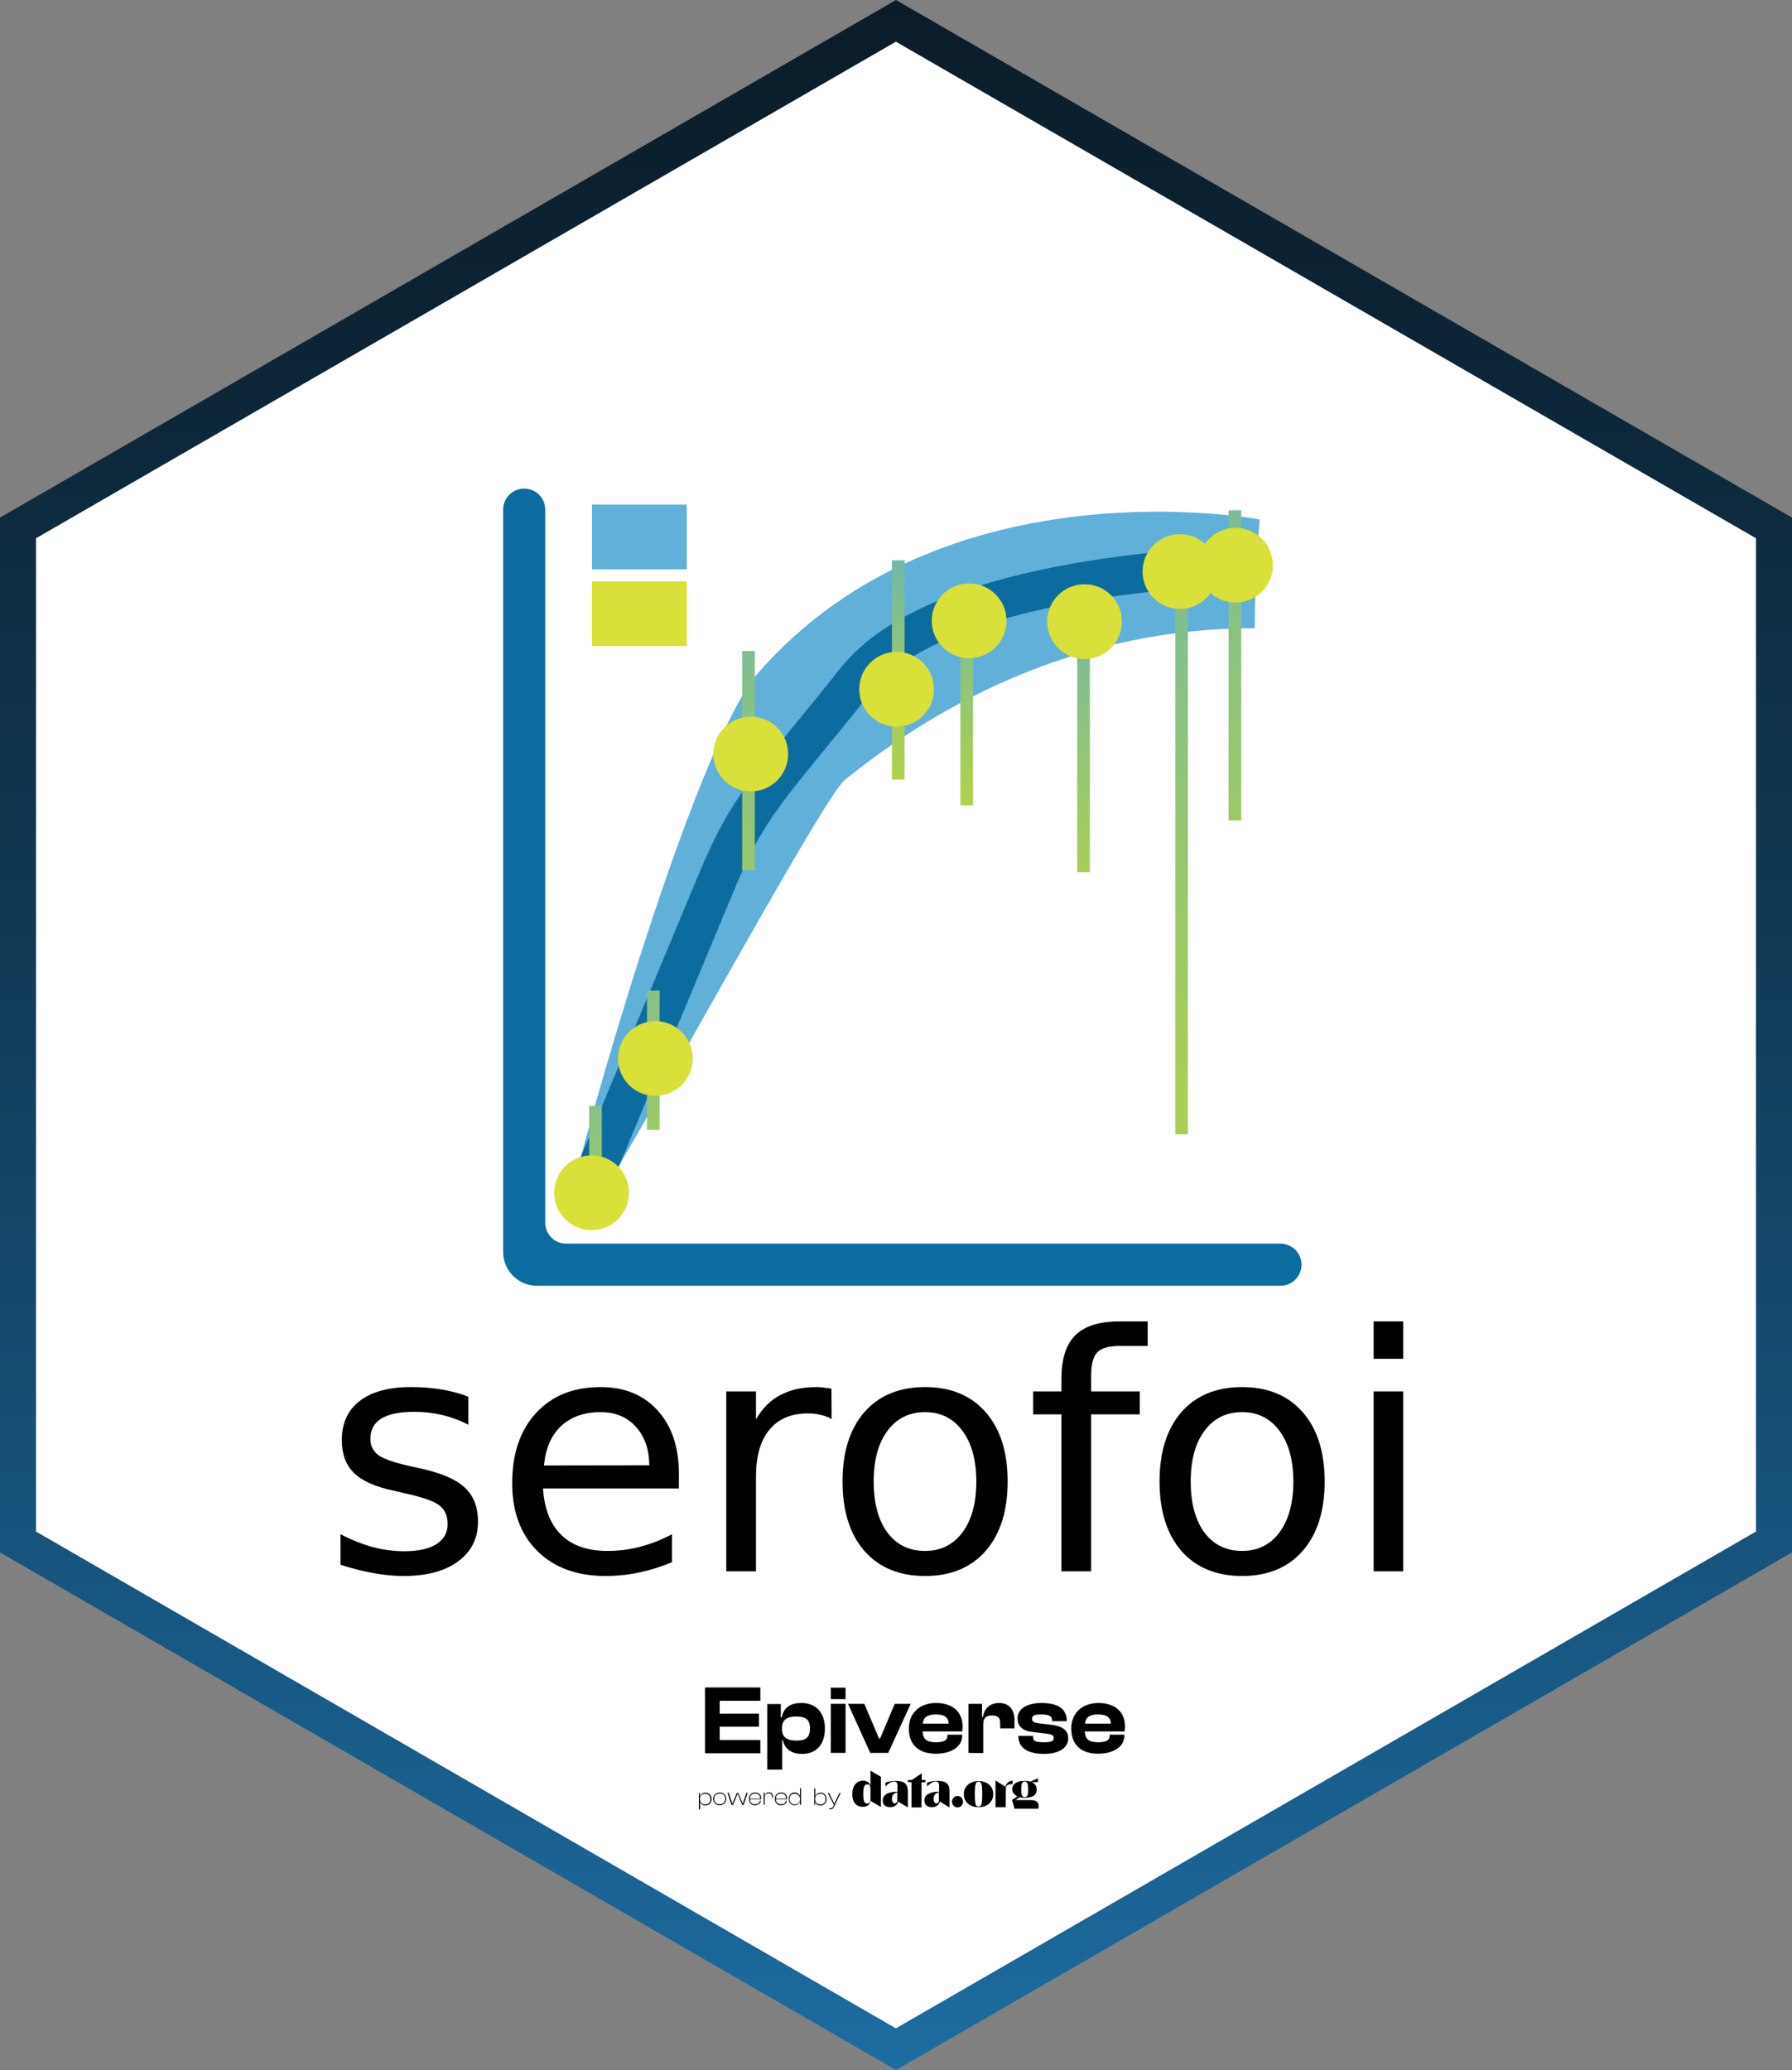 <svg xmlns="http://www.w3.org/2000/svg" xml:space="preserve" id="Layer_1" width="877.2" height="1013" x="0" y="0" version="1.1"><rect width="100%" height="100%" fill="#808080" stroke="none"/><style id="style2" type="text/css">.st4{fill:#60b0da}.st14{fill:#d8e039}</style><g id="g19" transform="translate(-101.4 -33.5)"><linearGradient id="SVGID_1_" x1="-3265.44" x2="-2252.48" y1="1336.21" y2="1336.21" gradientTransform="matrix(0 -1 -1 0 1876.21 -2218.96)" gradientUnits="userSpaceOnUse"><stop id="stop4" offset="0" style="stop-color:#1d6ca1"/><stop id="stop6" offset=".14" style="stop-color:#195e8c"/><stop id="stop8" offset=".54" style="stop-color:#113a56"/><stop id="stop10" offset=".84" style="stop-color:#0c2435"/><stop id="stop12" offset="1" style="stop-color:#0b1c29"/></linearGradient><path id="polygon15" d="M978.6 286.8 540 33.5 101.4 286.8v506.4L540 1046.5l438.6-253.3z" style="fill:url(#SVGID_1_)"/><path id="polygon17" d="M119.5 291.9V778l420.9 243.1 421-243.1V291.9l-421-243z" style="fill:#fff" transform="translate(-.45 5)"/></g><g id="text21" aria-label="serofoi" style="font-size:161px;font-family:ClashDisplay-Medium"><path id="path11102" d="M229.262 683.507v13.68q-6.132-3.145-12.735-4.718-6.604-1.572-13.679-1.572-10.77 0-16.194 3.302-5.346 3.302-5.346 9.905 0 5.031 3.852 7.94 3.852 2.83 15.487 5.424l4.953 1.1q15.408 3.303 21.854 9.356 6.525 5.974 6.525 16.745 0 12.263-9.748 19.417-9.67 7.154-26.65 7.154-7.075 0-14.78-1.415-7.625-1.337-16.115-4.088V750.8q8.019 4.167 15.801 6.29 7.783 2.043 15.409 2.043 10.22 0 15.722-3.459 5.503-3.537 5.503-9.905 0-5.896-4.01-9.04-3.93-3.145-17.373-6.054l-5.03-1.179q-13.444-2.83-19.418-8.647-5.975-5.896-5.975-16.116 0-12.42 8.805-19.182 8.804-6.76 24.999-6.76 8.018 0 15.093 1.179 7.076 1.179 13.05 3.537z"/><path id="path11104" d="M332.324 721.32v7.076h-66.507q.944 14.936 8.962 22.797 8.098 7.783 22.484 7.783 8.333 0 16.115-2.044 7.862-2.044 15.566-6.132v13.68q-7.783 3.3-15.959 5.03-8.175 1.73-16.587 1.73-21.068 0-33.41-12.264-12.264-12.264-12.264-33.175 0-21.618 11.634-34.275 11.714-12.735 31.524-12.735 17.767 0 28.065 11.477 10.377 11.4 10.377 31.052zm-14.465-4.245q-.157-11.87-6.682-18.946-6.446-7.075-17.137-7.075-12.107 0-19.418 6.84-7.232 6.839-8.333 19.26z"/><path id="path11106" d="M407.085 694.435q-2.437-1.415-5.345-2.044-2.83-.708-6.29-.708-12.263 0-18.866 8.019-6.525 7.94-6.525 22.876v46.382h-14.544v-88.047h14.544v13.679q4.56-8.019 11.87-11.87 7.311-3.931 17.767-3.931 1.493 0 3.302.235 1.808.158 4.009.55z"/><path id="path11108" d="M452.838 691.054q-11.634 0-18.395 9.12-6.76 9.04-6.76 24.841 0 15.801 6.681 24.92 6.761 9.041 18.474 9.041 11.557 0 18.317-9.119 6.761-9.12 6.761-24.842 0-15.644-6.76-24.763-6.761-9.198-18.318-9.198zm0-12.263q18.868 0 29.638 12.263 10.77 12.264 10.77 33.961 0 21.619-10.77 33.961-10.77 12.264-29.638 12.264-18.945 0-29.715-12.264-10.692-12.342-10.692-33.96 0-21.698 10.692-33.962 10.77-12.263 29.715-12.263z"/><path id="path11110" d="M561.796 646.638v12.028H547.96q-7.782 0-10.848 3.144-2.987 3.145-2.987 11.32v7.783h23.82v11.242h-23.82v76.805H519.58v-76.805h-13.836v-11.242h13.836v-6.132q0-14.7 6.84-21.382 6.839-6.761 21.697-6.761z"/><path id="path11112" d="M608.021 691.054q-11.635 0-18.395 9.12-6.761 9.04-6.761 24.841 0 15.801 6.682 24.92 6.76 9.041 18.474 9.041 11.556 0 18.317-9.119 6.76-9.12 6.76-24.842 0-15.644-6.76-24.763-6.76-9.198-18.317-9.198zm0-12.263q18.867 0 29.637 12.263 10.77 12.264 10.77 33.961 0 21.619-10.77 33.961-10.77 12.264-29.637 12.264-18.946 0-29.716-12.264-10.691-12.342-10.691-33.96 0-21.698 10.691-33.962 10.77-12.263 29.716-12.263z"/><path id="path11114" d="M672.405 680.913h14.465v88.047h-14.465Zm0-34.275h14.465v18.317h-14.465Z"/></g><g id="g151" transform="translate(-101.4 -33.5)"><path id="path23" d="M380.4 620.4c1-4.8 13.6 3.9 10.7 4.4 9.5-9.3 112.2-200.2 123.8-209.6 48.3-39 115.5-74.3 200.7-74.3 0-25.3 2.4-53.2 2.4-53.2s-154.1-29.3-245.3 74.9c-28.7 32.6-77.9 198.8-92.3 257.8z" class="st4"/><path id="path25" d="M719.8 310.2s-154.7 0-199.3 55.9c-44.6 55.9-52.4 60.5-69 100.5s-63.7 152.6-63.7 152.6" style="fill:none;stroke:#0d6c9f;stroke-width:19;stroke-miterlimit:10"/><linearGradient id="SVGID_00000107562637114194943520000013982333147448006541_" x1="421.16" x2="421.16" y1="712.55" y2="421.23" gradientTransform="matrix(1 0 0 -1 0 1080)" gradientUnits="userSpaceOnUse"><stop id="stop27" offset="0" style="stop-color:#4daadf"/><stop id="stop29" offset=".26" style="stop-color:#6bb6b1"/><stop id="stop31" offset=".6" style="stop-color:#8fc47b"/><stop id="stop33" offset=".86" style="stop-color:#a5cd5a"/><stop id="stop35" offset="1" style="stop-color:#aed14e"/></linearGradient><path id="rect38" d="M418.1 518.3h6.2v68.1h-6.2z" style="fill:url(#SVGID_00000107562637114194943520000013982333147448006541_)"/><linearGradient id="SVGID_00000093167682215349505480000006574737477050389693_" x1="392.92" x2="392.92" y1="623.5" y2="395.26" gradientTransform="matrix(1 0 0 -1 0 1080)" gradientUnits="userSpaceOnUse"><stop id="stop40" offset="0" style="stop-color:#4daadf"/><stop id="stop42" offset=".26" style="stop-color:#6bb6b1"/><stop id="stop44" offset=".6" style="stop-color:#8fc47b"/><stop id="stop46" offset=".86" style="stop-color:#a5cd5a"/><stop id="stop48" offset="1" style="stop-color:#aed14e"/></linearGradient><path id="rect51" d="M389.8 574.7h6.2v53.4h-6.2z" style="fill:url(#SVGID_00000093167682215349505480000006574737477050389693_)"/><linearGradient id="SVGID_00000060746936693013548760000005881342740243181735_" x1="467.8" x2="467.8" y1="939.35" y2="480.42" gradientTransform="matrix(1 0 0 -1 0 1080)" gradientUnits="userSpaceOnUse"><stop id="stop53" offset="0" style="stop-color:#4daadf"/><stop id="stop55" offset=".26" style="stop-color:#6bb6b1"/><stop id="stop57" offset=".6" style="stop-color:#8fc47b"/><stop id="stop59" offset=".86" style="stop-color:#a5cd5a"/><stop id="stop61" offset="1" style="stop-color:#aed14e"/></linearGradient><path id="rect64" d="M464.7 352.1h6.2v107.3h-6.2z" style="fill:url(#SVGID_00000060746936693013548760000005881342740243181735_)"/><linearGradient id="SVGID_00000111889055351578574410000014630265533006677939_" x1="541.08" x2="541.08" y1="818.01" y2="668.89" gradientTransform="matrix(1 0 0 -1 0 1080)" gradientUnits="userSpaceOnUse"><stop id="stop66" offset="0" style="stop-color:#4daadf"/><stop id="stop68" offset=".26" style="stop-color:#6bb6b1"/><stop id="stop70" offset=".6" style="stop-color:#8fc47b"/><stop id="stop72" offset=".86" style="stop-color:#a5cd5a"/><stop id="stop74" offset="1" style="stop-color:#aed14e"/></linearGradient><path id="rect77" d="M538 307.7h6.2V415H538z" style="fill:url(#SVGID_00000111889055351578574410000014630265533006677939_)"/><linearGradient id="SVGID_00000094616650126769520090000004853254509220364418_" x1="574.787" x2="574.487" y1="805.38" y2="653.95" gradientTransform="matrix(1 0 0 -1 0 1080)" gradientUnits="userSpaceOnUse"><stop id="stop79" offset="0" style="stop-color:#4daadf"/><stop id="stop81" offset=".26" style="stop-color:#6bb6b1"/><stop id="stop83" offset=".6" style="stop-color:#8fc47b"/><stop id="stop85" offset=".86" style="stop-color:#a5cd5a"/><stop id="stop87" offset="1" style="stop-color:#aed14e"/></linearGradient><path id="rect90" d="M571.5 320.3h6.2v107.3h-6.2z" style="fill:url(#SVGID_00000094616650126769520090000004853254509220364418_)"/><linearGradient id="SVGID_00000123411744980889805540000013693827207424214406_" x1="631.75" x2="631.75" y1="827.24" y2="594.82" gradientTransform="matrix(1 0 0 -1 0 1080)" gradientUnits="userSpaceOnUse"><stop id="stop92" offset="0" style="stop-color:#4daadf"/><stop id="stop94" offset=".26" style="stop-color:#6bb6b1"/><stop id="stop96" offset=".6" style="stop-color:#8fc47b"/><stop id="stop98" offset=".86" style="stop-color:#a5cd5a"/><stop id="stop100" offset="1" style="stop-color:#aed14e"/></linearGradient><path id="rect103" d="M628.7 353h6.2v107.3h-6.2z" style="fill:url(#SVGID_00000123411744980889805540000013693827207424214406_)"/><linearGradient id="SVGID_00000139266650358471527100000012152285977486081451_" x1="679.78" x2="679.78" y1="1001.81" y2="457.37" gradientTransform="matrix(1 0 0 -1 0 1080)" gradientUnits="userSpaceOnUse"><stop id="stop105" offset="0" style="stop-color:#4daadf"/><stop id="stop107" offset=".26" style="stop-color:#6bb6b1"/><stop id="stop109" offset=".6" style="stop-color:#8fc47b"/><stop id="stop111" offset=".86" style="stop-color:#a5cd5a"/><stop id="stop113" offset="1" style="stop-color:#aed14e"/></linearGradient><path id="rect116" d="M676.7 306.1h6.2v282.5h-6.2z" style="fill:url(#SVGID_00000139266650358471527100000012152285977486081451_)"/><linearGradient id="SVGID_00000169534642528869449070000009396313659755323794_" x1="705.86" x2="705.86" y1="991.38" y2="532.46" gradientTransform="matrix(1 0 0 -1 0 1080)" gradientUnits="userSpaceOnUse"><stop id="stop118" offset="0" style="stop-color:#4daadf"/><stop id="stop120" offset=".26" style="stop-color:#6bb6b1"/><stop id="stop122" offset=".6" style="stop-color:#8fc47b"/><stop id="stop124" offset=".86" style="stop-color:#a5cd5a"/><stop id="stop126" offset="1" style="stop-color:#aed14e"/></linearGradient><path id="rect129" d="M702.8 283.2h6.2V435h-6.2z" style="fill:url(#SVGID_00000169534642528869449070000009396313659755323794_)"/><circle id="circle131" cx="391" cy="617.2" r="18.3" class="st14"/><circle id="circle133" cx="468.9" cy="402.5" r="18.3" class="st14"/><circle id="circle135" cx="422.2" cy="551.5" r="18.3" class="st14"/><circle id="circle137" cx="706.2" cy="310.1" r="18.3" class="st14"/><circle id="circle139" cx="679" cy="313.2" r="18.3" class="st14"/><circle id="circle141" cx="540.3" cy="370.8" r="18.3" class="st14"/><circle id="circle143" cx="575.8" cy="337.3" r="18.3" class="st14"/><circle id="circle145" cx="632.3" cy="337.7" r="18.3" class="st14"/><path id="rect147" d="M391.2 280.4h46.4v31.7h-46.4z" class="st4"/><path id="rect149" d="M391.2 318h46.4v31.7h-46.4z" class="st14"/></g><path id="path153" d="M266.9 598.3V249.4c0-5.7-4.6-10.3-10.3-10.3-5.7 0-10.3 4.6-10.3 10.3v363.3c0 9.1 7.4 16.5 16.5 16.5h364c5.7 0 10.3-4.6 10.3-10.3 0-5.7-4.6-10.3-10.3-10.3H277.2c-5.7.1-10.3-4.6-10.3-10.3z" style="fill:#0d6c9f"/><g id="g199" transform="translate(-101.4 -33.5)"><g id="g179"><path id="path157" d="M570.1 912.4c-1.5 0-2.7 1.3-2.7 2.8 0 1.5 1.2 2.8 2.7 2.8 1.5 0 2.7-1.2 2.7-2.8 0-1.6-1.2-2.8-2.7-2.8m10.3-7.3c-4.2 0-7.2 2.6-7.2 6.4 0 3.8 3 6.4 7.2 6.4s7.2-2.6 7.2-6.4c0-3.8-2.9-6.4-7.2-6.4m0 12.5c-1.4 0-1.8-1.2-1.8-6.1 0-4.9.4-6.1 1.8-6.1s1.8 1.1 1.8 6.1-.4 6.1-1.8 6.1m16.7-12.7c-1.6 0-3.2 1.3-3.5 3l-4.9-3.1v13.1h5l.1-9.3c0-2 2.2-2 3.3-2zm8.8 9.5h-7.4l2.1-1.4c.9.3 1.2.3 2.3.3 4.1 0 6-1.4 6-4.1 0-1.5-.8-2.9-2.5-3.6h3.1v-1.9l-3.7 1.7c-.8-.3-1.8-.4-3-.4-4 0-5.9 1.8-5.9 4 0 1.7 1 2.9 2.6 3.6l-2.7 1.7 1.2 4.3h11.7c0-.1.1-.2.1-.3v-1.5c-.2-1.5-1.3-2.4-3.9-2.4m-2.9-9.1c1.5 0 1.7 1.5 1.7 3.9 0 2.1-.2 3.8-1.7 3.8s-1.7-1.7-1.7-3.8c0-2.4.2-3.9 1.7-3.9m-63.4-.3c-1.2 0-3.3.3-4.8.9v1.8c1.1-1.1 2.8-2.4 4.3-2.4s1.6 1.3 1.6 2.3v2.7c-5 0-7.2 1.8-7.2 4.3 0 2.2 1.5 3.3 3.7 3.3s3.7-1.4 3.8-2.8l4.8 2.9v-8.2c-.2-3.8-2.2-4.8-6.2-4.8m1 9.7c0 .6-.4 1.3-1.2 1.3-.9 0-1.4-.9-1.4-2.2 0-1.5.7-2.8 2.6-3.2zm13.9-10.1h-1.9v-3.3l-4.9 3.3h-1.9v1h1.8V918h4.9v-12.3h1.9zm-27-4.6v7.4c-.4-1.5-1.8-2.5-3.6-2.5-3.2 0-5.3 2.6-5.3 6.5s1.8 6.3 5.2 6.3c2.2 0 3.5-1.2 3.8-2.9l5 3V903Zm0 14.1c0 1.2-.5 2-1.5 2-1.9 0-2-2-2-4.7 0-3 .3-4.7 2-4.7 1 0 1.5.8 1.5 2zM560 905c-1.2 0-3.3.3-4.8.9v1.8c1.1-1.1 2.8-2.4 4.3-2.4s1.6 1.3 1.6 2.3v2.7c-5 0-7.2 1.8-7.2 4.3 0 2.2 1.5 3.3 3.7 3.3s3.7-1.4 3.8-2.8l4.8 2.9v-8.2c-.1-3.8-2.1-4.8-6.2-4.8m1 9.7c0 .6-.4 1.3-1.2 1.3-.9 0-1.4-.9-1.4-2.2 0-1.5.7-2.8 2.6-3.2z" style="fill-rule:evenodd;clip-rule:evenodd"/><g id="g177"><path id="path159" d="M443.5 918.9v-8h.5v1.7h.1c.3-1 1.2-1.8 2.6-1.8 1.9 0 3 1.3 3 3.1s-1.1 3.1-3 3.1c-1.3 0-2.3-.7-2.6-1.9v3.8zm3.1-2.4c1.5 0 2.5-.7 2.5-2.6 0-1.9-1.1-2.6-2.5-2.6-1.6 0-2.6 1-2.6 2.6v.1c.1 1.5 1.1 2.5 2.6 2.5z"/><path id="path161" d="M450.5 913.8c0-1.8 1.3-3.1 3.2-3.1 1.9 0 3.2 1.3 3.2 3.1s-1.3 3.1-3.2 3.1c-1.9 0-3.2-1.3-3.2-3.1zm5.9 0c0-1.6-.9-2.6-2.7-2.6-1.8 0-2.7 1-2.7 2.6s.9 2.6 2.7 2.6c1.8 0 2.7-1 2.7-2.6z"/><path id="path163" d="m459.5 916.8-2-6h.6l1.5 4.4.3 1.1.4-1.1 1.8-4.3h.7l1.8 4.3.4 1.1.3-1.1 1.5-4.4h.6l-2 6h-.7l-1.7-4.3-.5-1.2-.5 1.2-1.8 4.3z"/><path id="path165" d="M468 913.8c0-1.8 1.2-3.1 3.1-3.1 1.7 0 2.9 1 2.9 2.8 0 .2 0 .4-.1.5h-5.4c0 1.5.8 2.4 2.5 2.4 1.5 0 2.3-.6 2.3-1.6v-.1h.5v.1c0 1.2-1.2 2.1-2.8 2.1-1.8.1-3-1.2-3-3.1zm.5-.1h5v-.3c0-1.4-.9-2.2-2.4-2.2-1.8 0-2.5 1-2.6 2.5z"/><path id="path167" d="M475.2 916.8v-6h.5v1.6c.2-.9.9-1.8 2.1-1.8 1.4 0 2 1 2 2.1v.5h-.5v-.4c0-1.1-.5-1.7-1.6-1.7-1.4 0-2 .9-2 2.4v3.2h-.5z"/><path id="path169" d="M480.7 913.8c0-1.8 1.2-3.1 3.1-3.1 1.7 0 2.9 1 2.9 2.8 0 .2 0 .4-.1.5h-5.4c0 1.5.8 2.4 2.5 2.4 1.5 0 2.3-.6 2.3-1.6v-.1h.5v.1c0 1.2-1.2 2.1-2.8 2.1-1.9.1-3-1.2-3-3.1zm.5-.1h5v-.3c0-1.4-.9-2.2-2.4-2.2-1.8 0-2.6 1-2.6 2.5z"/><path id="path171" d="M487.5 913.8c0-1.8 1.1-3.1 2.9-3.1 1.4 0 2.4.8 2.6 1.8v-3.9h.5v8.1h-.5V915c-.3 1.2-1.3 1.9-2.6 1.9-1.9.1-2.9-1.3-2.9-3.1zm3 2.7c1.5 0 2.5-1 2.5-2.5v-.1c0-1.6-1-2.6-2.6-2.6-1.4 0-2.5.7-2.5 2.6 0 1.9 1.2 2.6 2.6 2.6z"/><path id="path173" d="M500 916.8v-8.1h.5v3.9c.3-1 1.2-1.8 2.6-1.8 1.9 0 2.9 1.3 2.9 3.1s-1 3.1-3 3.1c-1.3 0-2.3-.7-2.6-1.9v1.8zm3-.3c1.5 0 2.5-.7 2.5-2.6 0-1.9-1-2.6-2.5-2.6-1.6 0-2.6 1-2.6 2.6v.1c.1 1.5 1.1 2.5 2.6 2.5z"/><path id="path175" d="M507.3 918.9v-.5h.7c.7 0 .9-.2 1.2-.8l.4-.8-3-5.9h.6l1.9 3.8.7 1.5.7-1.5 1.8-3.8h.6l-3.3 6.9c-.4.8-.9 1.1-1.7 1.1z"/></g></g><g id="g197"><path id="path181" d="M446.5 891.3v-32h27.1v6.5h-19.9v6.3h19.2v6.4h-19.2v6.5h19.9v6.5h-27.1z"/><path id="path183" d="M477 899.5v-32.1h6.6v6.5h.5c.9-4.6 3.9-7 9.6-7 7.4 0 11.5 4.9 11.5 12.5s-4 12.4-11.2 12.4c-5.5 0-8.6-2.7-9.4-6.9h-.3v14.6zm14.2-14.2c4.6 0 6.7-1.5 6.7-5.9s-2.1-5.9-6.7-5.9-7 1.6-7 5.8v.4c0 4.1 2.5 5.5 7 5.6z"/><path id="path185" d="M508.1 865v-5.6h7.2v5.6zm0 26.3v-24h7.2v24z"/><path id="path187" d="m527.4 891.3-10.9-24h8l7.2 17h.5l7.2-17h7.8l-11 24z"/><path id="path189" d="M546.3 879.4c0-7.7 5.4-12.5 13.3-12.5s13 4.1 13 11.6c0 .9-.1 1.5-.2 2.3H553c.2 3.7 1.9 5.3 6.5 5.3 4.2 0 5.7-1.1 5.7-3.2v-.5h7.2v.5c0 5.2-5.1 8.8-12.7 8.8-7.9.1-13.4-3.8-13.4-12.3zm6.8-2.4h12.7c-.2-3.2-2.1-4.5-6.3-4.5-4.2 0-6.1 1.4-6.4 4.5z"/><path id="path191" d="M575.5 891.3v-24h6.6v6.4h.4c.7-3.9 3.2-6.8 8-6.8 5.3 0 7.5 3.7 7.5 8.4v4h-7v-2.5c0-2.6-1-3.8-4-3.8-3.2 0-4.3 1.5-4.3 4.5v13.9z"/><path id="path193" d="M599.9 883.1v-.1h7.2v.4c0 2.2 1.3 2.7 5.4 2.7 3.8 0 4.7-.6 4.7-2.1 0-1.3-.7-1.7-3.5-2.1l-6.7-.8c-4.8-.5-7.5-2.7-7.5-6.7s3.6-7.5 11.8-7.5c8.2 0 12.3 3 12.3 8.8v.1h-7.2v-.3c0-2-1-3-5.3-3-3.6 0-4.5.6-4.5 2.2 0 1.2.7 1.8 3.8 2.2l5.1.6c6.4.7 8.8 2.9 8.8 6.8 0 4.5-4.5 7.5-11.8 7.5-8.2 0-12.6-3.1-12.6-8.7z"/><path id="path195" d="M625.8 879.4c0-7.7 5.4-12.5 13.3-12.5s13 4.1 13 11.6c0 .9-.1 1.5-.2 2.3h-19.5c.2 3.7 1.9 5.3 6.5 5.3 4.2 0 5.7-1.1 5.7-3.2v-.5h7.2v.5c0 5.2-5.1 8.8-12.7 8.8-7.8.1-13.3-3.8-13.3-12.3zm6.7-2.4h12.7c-.2-3.2-2.1-4.5-6.3-4.5-4.2 0-6 1.4-6.4 4.5z"/></g></g></svg>